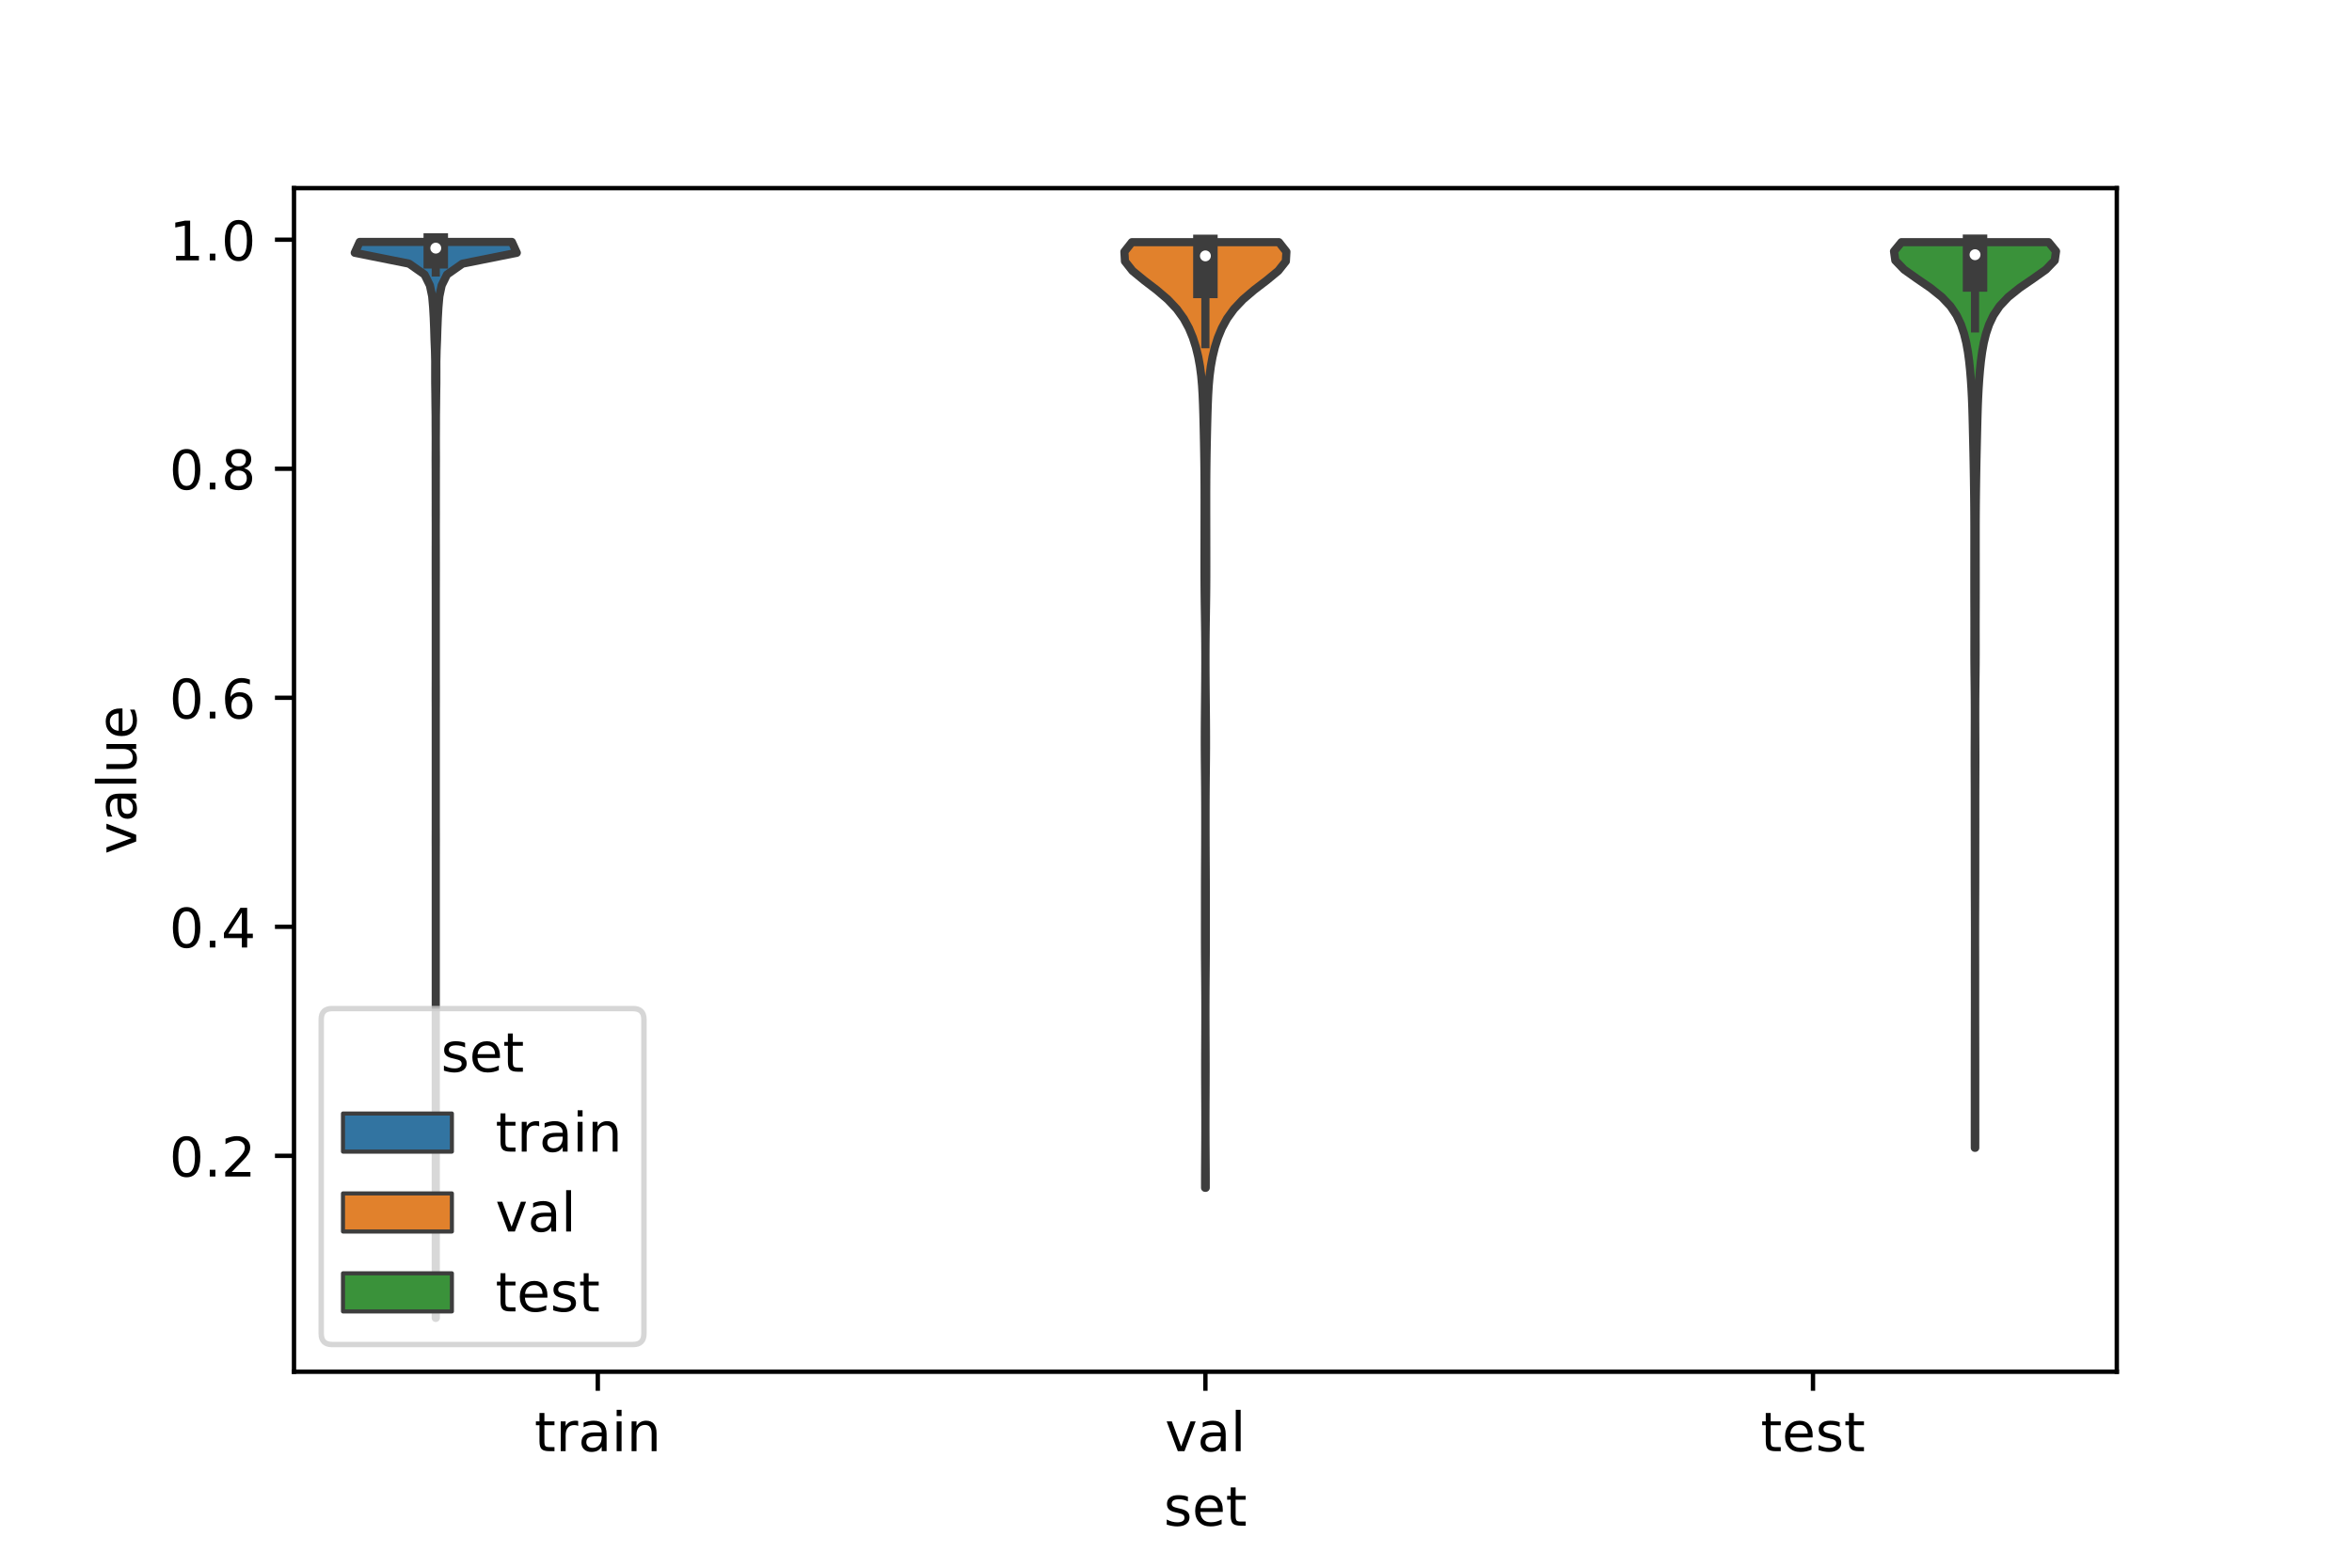 <?xml version="1.0" encoding="utf-8" standalone="no"?>
<!DOCTYPE svg PUBLIC "-//W3C//DTD SVG 1.1//EN"
  "http://www.w3.org/Graphics/SVG/1.1/DTD/svg11.dtd">
<!-- Created with matplotlib (https://matplotlib.org/) -->
<svg height="288pt" version="1.1" viewBox="0 0 432 288" width="432pt" xmlns="http://www.w3.org/2000/svg" xmlns:xlink="http://www.w3.org/1999/xlink">
 <defs>
  <style type="text/css">*{stroke-linecap:butt;stroke-linejoin:round;}</style>
 </defs>
 <g id="figure_1">
  <g id="patch_1">
   <path d="M 0 288 
L 432 288 
L 432 0 
L 0 0 
z
" style="fill:#ffffff;"/>
  </g>
  <g id="axes_1">
   <g id="patch_2">
    <path d="M 54 252 
L 388.8 252 
L 388.8 34.56 
L 54 34.56 
z
" style="fill:#ffffff;"/>
   </g>
   <g id="PolyCollection_1">
    <defs>
     <path d="M 80.048 -45.884 
L 80.032 -45.884 
L 80.038 -47.88 
L 80.04 -49.877 
L 80.04 -51.874 
L 80.04 -53.87 
L 80.04 -55.867 
L 80.04 -57.864 
L 80.04 -59.86 
L 80.04 -61.857 
L 80.04 -63.854 
L 80.04 -65.851 
L 80.04 -67.847 
L 80.04 -69.844 
L 80.04 -71.841 
L 80.04 -73.837 
L 80.04 -75.834 
L 80.04 -77.831 
L 80.04 -79.827 
L 80.04 -81.824 
L 80.04 -83.821 
L 80.04 -85.818 
L 80.04 -87.814 
L 80.04 -89.811 
L 80.04 -91.808 
L 80.04 -93.804 
L 80.04 -95.801 
L 80.04 -97.798 
L 80.04 -99.794 
L 80.04 -101.791 
L 80.04 -103.788 
L 80.04 -105.784 
L 80.04 -107.781 
L 80.04 -109.778 
L 80.04 -111.775 
L 80.04 -113.771 
L 80.04 -115.768 
L 80.04 -117.765 
L 80.04 -119.761 
L 80.04 -121.758 
L 80.04 -123.755 
L 80.04 -125.751 
L 80.04 -127.748 
L 80.04 -129.745 
L 80.037 -131.741 
L 80.032 -133.738 
L 80.038 -135.735 
L 80.04 -137.732 
L 80.04 -139.728 
L 80.04 -141.725 
L 80.04 -143.722 
L 80.04 -145.718 
L 80.04 -147.715 
L 80.04 -149.712 
L 80.04 -151.708 
L 80.04 -153.705 
L 80.04 -155.702 
L 80.039 -157.699 
L 80.033 -159.695 
L 80.034 -161.692 
L 80.04 -163.689 
L 80.04 -165.685 
L 80.04 -167.682 
L 80.04 -169.679 
L 80.04 -171.675 
L 80.04 -173.672 
L 80.04 -175.669 
L 80.04 -177.665 
L 80.04 -179.662 
L 80.034 -181.659 
L 80.032 -183.656 
L 80.033 -185.652 
L 80.034 -187.649 
L 80.04 -189.646 
L 80.039 -191.642 
L 80.032 -193.639 
L 80.035 -195.636 
L 80.031 -197.632 
L 80.03 -199.629 
L 80.027 -201.626 
L 80.018 -203.622 
L 80.027 -205.619 
L 80.03 -207.616 
L 80.018 -209.613 
L 80.015 -211.609 
L 79.987 -213.606 
L 79.968 -215.603 
L 79.939 -217.599 
L 79.935 -219.596 
L 79.938 -221.593 
L 79.893 -223.589 
L 79.81 -225.586 
L 79.749 -227.583 
L 79.67 -229.58 
L 79.556 -231.576 
L 79.38 -233.573 
L 78.96 -235.57 
L 77.975 -237.566 
L 75.133 -239.563 
L 65.16 -241.56 
L 66.066 -243.556 
L 94.014 -243.556 
L 94.014 -243.556 
L 94.92 -241.56 
L 84.947 -239.563 
L 82.105 -237.566 
L 81.12 -235.57 
L 80.7 -233.573 
L 80.524 -231.576 
L 80.41 -229.58 
L 80.331 -227.583 
L 80.27 -225.586 
L 80.187 -223.589 
L 80.142 -221.593 
L 80.145 -219.596 
L 80.141 -217.599 
L 80.112 -215.603 
L 80.093 -213.606 
L 80.065 -211.609 
L 80.062 -209.613 
L 80.05 -207.616 
L 80.053 -205.619 
L 80.062 -203.622 
L 80.053 -201.626 
L 80.05 -199.629 
L 80.049 -197.632 
L 80.045 -195.636 
L 80.048 -193.639 
L 80.041 -191.642 
L 80.04 -189.646 
L 80.046 -187.649 
L 80.047 -185.652 
L 80.048 -183.656 
L 80.046 -181.659 
L 80.04 -179.662 
L 80.04 -177.665 
L 80.04 -175.669 
L 80.04 -173.672 
L 80.04 -171.675 
L 80.04 -169.679 
L 80.04 -167.682 
L 80.04 -165.685 
L 80.04 -163.689 
L 80.046 -161.692 
L 80.047 -159.695 
L 80.041 -157.699 
L 80.04 -155.702 
L 80.04 -153.705 
L 80.04 -151.708 
L 80.04 -149.712 
L 80.04 -147.715 
L 80.04 -145.718 
L 80.04 -143.722 
L 80.04 -141.725 
L 80.04 -139.728 
L 80.04 -137.732 
L 80.042 -135.735 
L 80.048 -133.738 
L 80.043 -131.741 
L 80.04 -129.745 
L 80.04 -127.748 
L 80.04 -125.751 
L 80.04 -123.755 
L 80.04 -121.758 
L 80.04 -119.761 
L 80.04 -117.765 
L 80.04 -115.768 
L 80.04 -113.771 
L 80.04 -111.775 
L 80.04 -109.778 
L 80.04 -107.781 
L 80.04 -105.784 
L 80.04 -103.788 
L 80.04 -101.791 
L 80.04 -99.794 
L 80.04 -97.798 
L 80.04 -95.801 
L 80.04 -93.804 
L 80.04 -91.808 
L 80.04 -89.811 
L 80.04 -87.814 
L 80.04 -85.818 
L 80.04 -83.821 
L 80.04 -81.824 
L 80.04 -79.827 
L 80.04 -77.831 
L 80.04 -75.834 
L 80.04 -73.837 
L 80.04 -71.841 
L 80.04 -69.844 
L 80.04 -67.847 
L 80.04 -65.851 
L 80.04 -63.854 
L 80.04 -61.857 
L 80.04 -59.86 
L 80.04 -57.864 
L 80.04 -55.867 
L 80.04 -53.87 
L 80.04 -51.874 
L 80.04 -49.877 
L 80.042 -47.88 
L 80.048 -45.884 
z
" id="m15db6bb113" style="stroke:#3d3d3d;stroke-width:1.5;"/>
    </defs>
    <g clip-path="url(#p99c63bbfa4)">
     <use style="fill:#3274a1;stroke:#3d3d3d;stroke-width:1.5;" x="0" xlink:href="#m15db6bb113" y="288"/>
    </g>
   </g>
   <g id="PolyCollection_2">
    <defs>
     <path d="M 221.459 -69.793 
L 221.341 -69.793 
L 221.341 -71.548 
L 221.348 -73.303 
L 221.36 -75.057 
L 221.372 -76.812 
L 221.383 -78.567 
L 221.389 -80.322 
L 221.39 -82.076 
L 221.387 -83.831 
L 221.381 -85.586 
L 221.373 -87.34 
L 221.366 -89.095 
L 221.362 -90.85 
L 221.362 -92.604 
L 221.366 -94.359 
L 221.374 -96.114 
L 221.382 -97.869 
L 221.388 -99.623 
L 221.392 -101.378 
L 221.392 -103.133 
L 221.387 -104.887 
L 221.378 -106.642 
L 221.365 -108.397 
L 221.35 -110.151 
L 221.337 -111.906 
L 221.327 -113.661 
L 221.323 -115.415 
L 221.323 -117.17 
L 221.325 -118.925 
L 221.326 -120.68 
L 221.327 -122.434 
L 221.328 -124.189 
L 221.332 -125.944 
L 221.339 -127.698 
L 221.348 -129.453 
L 221.358 -131.208 
L 221.365 -132.962 
L 221.37 -134.717 
L 221.372 -136.472 
L 221.372 -138.227 
L 221.37 -139.981 
L 221.364 -141.736 
L 221.353 -143.491 
L 221.338 -145.245 
L 221.319 -147 
L 221.302 -148.755 
L 221.291 -150.509 
L 221.289 -152.264 
L 221.295 -154.019 
L 221.307 -155.773 
L 221.323 -157.528 
L 221.34 -159.283 
L 221.357 -161.038 
L 221.371 -162.792 
L 221.382 -164.547 
L 221.387 -166.302 
L 221.386 -168.056 
L 221.378 -169.811 
L 221.363 -171.566 
L 221.341 -173.32 
L 221.315 -175.075 
L 221.288 -176.83 
L 221.265 -178.584 
L 221.249 -180.339 
L 221.24 -182.094 
L 221.238 -183.849 
L 221.239 -185.603 
L 221.241 -187.358 
L 221.244 -189.113 
L 221.246 -190.867 
L 221.249 -192.622 
L 221.251 -194.377 
L 221.252 -196.131 
L 221.25 -197.886 
L 221.243 -199.641 
L 221.229 -201.396 
L 221.208 -203.15 
L 221.181 -204.905 
L 221.149 -206.66 
L 221.112 -208.414 
L 221.071 -210.169 
L 221.025 -211.924 
L 220.969 -213.678 
L 220.896 -215.433 
L 220.79 -217.188 
L 220.633 -218.942 
L 220.404 -220.697 
L 220.085 -222.452 
L 219.66 -224.207 
L 219.103 -225.961 
L 218.377 -227.716 
L 217.421 -229.471 
L 216.153 -231.225 
L 214.497 -232.98 
L 212.442 -234.735 
L 210.148 -236.489 
L 208.014 -238.244 
L 206.624 -239.999 
L 206.52 -241.754 
L 207.899 -243.508 
L 234.901 -243.508 
L 234.901 -243.508 
L 236.28 -241.754 
L 236.176 -239.999 
L 234.786 -238.244 
L 232.652 -236.489 
L 230.358 -234.735 
L 228.303 -232.98 
L 226.647 -231.225 
L 225.379 -229.471 
L 224.423 -227.716 
L 223.697 -225.961 
L 223.14 -224.207 
L 222.715 -222.452 
L 222.396 -220.697 
L 222.167 -218.942 
L 222.01 -217.188 
L 221.904 -215.433 
L 221.831 -213.678 
L 221.775 -211.924 
L 221.729 -210.169 
L 221.688 -208.414 
L 221.651 -206.66 
L 221.619 -204.905 
L 221.592 -203.15 
L 221.571 -201.396 
L 221.557 -199.641 
L 221.55 -197.886 
L 221.548 -196.131 
L 221.549 -194.377 
L 221.551 -192.622 
L 221.554 -190.867 
L 221.556 -189.113 
L 221.559 -187.358 
L 221.561 -185.603 
L 221.562 -183.849 
L 221.56 -182.094 
L 221.551 -180.339 
L 221.535 -178.584 
L 221.512 -176.83 
L 221.485 -175.075 
L 221.459 -173.32 
L 221.437 -171.566 
L 221.422 -169.811 
L 221.414 -168.056 
L 221.413 -166.302 
L 221.418 -164.547 
L 221.429 -162.792 
L 221.443 -161.038 
L 221.46 -159.283 
L 221.477 -157.528 
L 221.493 -155.773 
L 221.505 -154.019 
L 221.511 -152.264 
L 221.509 -150.509 
L 221.498 -148.755 
L 221.481 -147 
L 221.462 -145.245 
L 221.447 -143.491 
L 221.436 -141.736 
L 221.43 -139.981 
L 221.428 -138.227 
L 221.428 -136.472 
L 221.43 -134.717 
L 221.435 -132.962 
L 221.442 -131.208 
L 221.452 -129.453 
L 221.461 -127.698 
L 221.468 -125.944 
L 221.472 -124.189 
L 221.473 -122.434 
L 221.474 -120.68 
L 221.475 -118.925 
L 221.477 -117.17 
L 221.477 -115.415 
L 221.473 -113.661 
L 221.463 -111.906 
L 221.45 -110.151 
L 221.435 -108.397 
L 221.422 -106.642 
L 221.413 -104.887 
L 221.408 -103.133 
L 221.408 -101.378 
L 221.412 -99.623 
L 221.418 -97.869 
L 221.426 -96.114 
L 221.434 -94.359 
L 221.438 -92.604 
L 221.438 -90.85 
L 221.434 -89.095 
L 221.427 -87.34 
L 221.419 -85.586 
L 221.413 -83.831 
L 221.41 -82.076 
L 221.411 -80.322 
L 221.417 -78.567 
L 221.428 -76.812 
L 221.44 -75.057 
L 221.452 -73.303 
L 221.459 -71.548 
L 221.459 -69.793 
z
" id="m2a643278f9" style="stroke:#3d3d3d;stroke-width:1.5;"/>
    </defs>
    <g clip-path="url(#p99c63bbfa4)">
     <use style="fill:#e1812c;stroke:#3d3d3d;stroke-width:1.5;" x="0" xlink:href="#m2a643278f9" y="288"/>
    </g>
   </g>
   <g id="PolyCollection_3">
    <defs>
     <path d="M 362.797 -77.134 
L 362.723 -77.134 
L 362.719 -78.815 
L 362.718 -80.495 
L 362.719 -82.176 
L 362.721 -83.857 
L 362.721 -85.537 
L 362.721 -87.218 
L 362.72 -88.899 
L 362.72 -90.579 
L 362.722 -92.26 
L 362.724 -93.94 
L 362.726 -95.621 
L 362.729 -97.302 
L 362.732 -98.982 
L 362.735 -100.663 
L 362.738 -102.343 
L 362.74 -104.024 
L 362.74 -105.705 
L 362.739 -107.385 
L 362.738 -109.066 
L 362.74 -110.746 
L 362.743 -112.427 
L 362.747 -114.108 
L 362.749 -115.788 
L 362.749 -117.469 
L 362.746 -119.149 
L 362.74 -120.83 
L 362.734 -122.511 
L 362.727 -124.191 
L 362.723 -125.872 
L 362.721 -127.552 
L 362.72 -129.233 
L 362.72 -130.914 
L 362.719 -132.594 
L 362.717 -134.275 
L 362.715 -135.955 
L 362.715 -137.636 
L 362.716 -139.317 
L 362.716 -140.997 
L 362.714 -142.678 
L 362.709 -144.358 
L 362.703 -146.039 
L 362.699 -147.72 
L 362.699 -149.4 
L 362.704 -151.081 
L 362.711 -152.762 
L 362.717 -154.442 
L 362.721 -156.123 
L 362.721 -157.803 
L 362.715 -159.484 
L 362.703 -161.165 
L 362.686 -162.845 
L 362.667 -164.526 
L 362.653 -166.206 
L 362.646 -167.887 
L 362.647 -169.568 
L 362.65 -171.248 
L 362.652 -172.929 
L 362.65 -174.609 
L 362.645 -176.29 
L 362.64 -177.971 
L 362.637 -179.651 
L 362.637 -181.332 
L 362.638 -183.012 
L 362.639 -184.693 
L 362.64 -186.374 
L 362.641 -188.054 
L 362.642 -189.735 
L 362.641 -191.415 
L 362.635 -193.096 
L 362.624 -194.777 
L 362.608 -196.457 
L 362.587 -198.138 
L 362.563 -199.818 
L 362.535 -201.499 
L 362.504 -203.18 
L 362.47 -204.86 
L 362.432 -206.541 
L 362.393 -208.221 
L 362.353 -209.902 
L 362.31 -211.583 
L 362.259 -213.263 
L 362.192 -214.944 
L 362.105 -216.624 
L 361.994 -218.305 
L 361.856 -219.986 
L 361.682 -221.666 
L 361.457 -223.347 
L 361.154 -225.028 
L 360.741 -226.708 
L 360.173 -228.389 
L 359.377 -230.069 
L 358.245 -231.75 
L 356.657 -233.431 
L 354.563 -235.111 
L 352.109 -236.792 
L 349.739 -238.472 
L 348.12 -240.153 
L 347.88 -241.834 
L 349.253 -243.514 
L 376.267 -243.514 
L 376.267 -243.514 
L 377.64 -241.834 
L 377.4 -240.153 
L 375.781 -238.472 
L 373.411 -236.792 
L 370.957 -235.111 
L 368.863 -233.431 
L 367.275 -231.75 
L 366.143 -230.069 
L 365.347 -228.389 
L 364.779 -226.708 
L 364.366 -225.028 
L 364.063 -223.347 
L 363.838 -221.666 
L 363.664 -219.986 
L 363.526 -218.305 
L 363.415 -216.624 
L 363.328 -214.944 
L 363.261 -213.263 
L 363.21 -211.583 
L 363.167 -209.902 
L 363.127 -208.221 
L 363.088 -206.541 
L 363.05 -204.86 
L 363.016 -203.18 
L 362.985 -201.499 
L 362.957 -199.818 
L 362.933 -198.138 
L 362.912 -196.457 
L 362.896 -194.777 
L 362.885 -193.096 
L 362.879 -191.415 
L 362.878 -189.735 
L 362.879 -188.054 
L 362.88 -186.374 
L 362.881 -184.693 
L 362.882 -183.012 
L 362.883 -181.332 
L 362.883 -179.651 
L 362.88 -177.971 
L 362.875 -176.29 
L 362.87 -174.609 
L 362.868 -172.929 
L 362.87 -171.248 
L 362.873 -169.568 
L 362.874 -167.887 
L 362.867 -166.206 
L 362.853 -164.526 
L 362.834 -162.845 
L 362.817 -161.165 
L 362.805 -159.484 
L 362.799 -157.803 
L 362.799 -156.123 
L 362.803 -154.442 
L 362.809 -152.762 
L 362.816 -151.081 
L 362.821 -149.4 
L 362.821 -147.72 
L 362.817 -146.039 
L 362.811 -144.358 
L 362.806 -142.678 
L 362.804 -140.997 
L 362.804 -139.317 
L 362.805 -137.636 
L 362.805 -135.955 
L 362.803 -134.275 
L 362.801 -132.594 
L 362.8 -130.914 
L 362.8 -129.233 
L 362.799 -127.552 
L 362.797 -125.872 
L 362.793 -124.191 
L 362.786 -122.511 
L 362.78 -120.83 
L 362.774 -119.149 
L 362.771 -117.469 
L 362.771 -115.788 
L 362.773 -114.108 
L 362.777 -112.427 
L 362.78 -110.746 
L 362.782 -109.066 
L 362.781 -107.385 
L 362.78 -105.705 
L 362.78 -104.024 
L 362.782 -102.343 
L 362.785 -100.663 
L 362.788 -98.982 
L 362.791 -97.302 
L 362.794 -95.621 
L 362.796 -93.94 
L 362.798 -92.26 
L 362.8 -90.579 
L 362.8 -88.899 
L 362.799 -87.218 
L 362.799 -85.537 
L 362.799 -83.857 
L 362.801 -82.176 
L 362.802 -80.495 
L 362.801 -78.815 
L 362.797 -77.134 
z
" id="m81dd67d8c6" style="stroke:#3d3d3d;stroke-width:1.5;"/>
    </defs>
    <g clip-path="url(#p99c63bbfa4)">
     <use style="fill:#3a923a;stroke:#3d3d3d;stroke-width:1.5;" x="0" xlink:href="#m81dd67d8c6" y="288"/>
    </g>
   </g>
   <g id="patch_3">
    <path clip-path="url(#p99c63bbfa4)" d="M 109.8 254.414 
L 109.8 254.414 
L 109.8 254.414 
L 109.8 254.414 
z
" style="fill:#3274a1;stroke:#3d3d3d;stroke-linejoin:miter;stroke-width:0.75;"/>
   </g>
   <g id="patch_4">
    <path clip-path="url(#p99c63bbfa4)" d="M 109.8 254.414 
L 109.8 254.414 
L 109.8 254.414 
L 109.8 254.414 
z
" style="fill:#e1812c;stroke:#3d3d3d;stroke-linejoin:miter;stroke-width:0.75;"/>
   </g>
   <g id="patch_5">
    <path clip-path="url(#p99c63bbfa4)" d="M 109.8 254.414 
L 109.8 254.414 
L 109.8 254.414 
L 109.8 254.414 
z
" style="fill:#3a923a;stroke:#3d3d3d;stroke-linejoin:miter;stroke-width:0.75;"/>
   </g>
   <g id="matplotlib.axis_1">
    <g id="xtick_1">
     <g id="line2d_1">
      <defs>
       <path d="M 0 0 
L 0 3.5 
" id="m9016130728" style="stroke:#000000;stroke-width:0.8;"/>
      </defs>
      <g>
       <use style="stroke:#000000;stroke-width:0.8;" x="109.8" xlink:href="#m9016130728" y="252"/>
      </g>
     </g>
     <g id="text_1">
      <!-- train -->
      <g transform="translate(98.162 266.598)scale(0.1 -0.1)">
       <defs>
        <path d="M 18.312 70.219 
L 18.312 54.688 
L 36.812 54.688 
L 36.812 47.703 
L 18.312 47.703 
L 18.312 18.016 
Q 18.312 11.328 20.141 9.422 
Q 21.969 7.516 27.594 7.516 
L 36.812 7.516 
L 36.812 0 
L 27.594 0 
Q 17.188 0 13.234 3.875 
Q 9.281 7.766 9.281 18.016 
L 9.281 47.703 
L 2.688 47.703 
L 2.688 54.688 
L 9.281 54.688 
L 9.281 70.219 
z
" id="DejaVuSans-116"/>
        <path d="M 41.109 46.297 
Q 39.594 47.172 37.812 47.578 
Q 36.031 48 33.891 48 
Q 26.266 48 22.188 43.047 
Q 18.109 38.094 18.109 28.812 
L 18.109 0 
L 9.078 0 
L 9.078 54.688 
L 18.109 54.688 
L 18.109 46.188 
Q 20.953 51.172 25.484 53.578 
Q 30.031 56 36.531 56 
Q 37.453 56 38.578 55.875 
Q 39.703 55.766 41.062 55.516 
z
" id="DejaVuSans-114"/>
        <path d="M 34.281 27.484 
Q 23.391 27.484 19.188 25 
Q 14.984 22.516 14.984 16.5 
Q 14.984 11.719 18.141 8.906 
Q 21.297 6.109 26.703 6.109 
Q 34.188 6.109 38.703 11.406 
Q 43.219 16.703 43.219 25.484 
L 43.219 27.484 
z
M 52.203 31.203 
L 52.203 0 
L 43.219 0 
L 43.219 8.297 
Q 40.141 3.328 35.547 0.953 
Q 30.953 -1.422 24.312 -1.422 
Q 15.922 -1.422 10.953 3.297 
Q 6 8.016 6 15.922 
Q 6 25.141 12.172 29.828 
Q 18.359 34.516 30.609 34.516 
L 43.219 34.516 
L 43.219 35.406 
Q 43.219 41.609 39.141 45 
Q 35.062 48.391 27.688 48.391 
Q 23 48.391 18.547 47.266 
Q 14.109 46.141 10.016 43.891 
L 10.016 52.203 
Q 14.938 54.109 19.578 55.047 
Q 24.219 56 28.609 56 
Q 40.484 56 46.344 49.844 
Q 52.203 43.703 52.203 31.203 
z
" id="DejaVuSans-97"/>
        <path d="M 9.422 54.688 
L 18.406 54.688 
L 18.406 0 
L 9.422 0 
z
M 9.422 75.984 
L 18.406 75.984 
L 18.406 64.594 
L 9.422 64.594 
z
" id="DejaVuSans-105"/>
        <path d="M 54.891 33.016 
L 54.891 0 
L 45.906 0 
L 45.906 32.719 
Q 45.906 40.484 42.875 44.328 
Q 39.844 48.188 33.797 48.188 
Q 26.516 48.188 22.312 43.547 
Q 18.109 38.922 18.109 30.906 
L 18.109 0 
L 9.078 0 
L 9.078 54.688 
L 18.109 54.688 
L 18.109 46.188 
Q 21.344 51.125 25.703 53.562 
Q 30.078 56 35.797 56 
Q 45.219 56 50.047 50.172 
Q 54.891 44.344 54.891 33.016 
z
" id="DejaVuSans-110"/>
       </defs>
       <use xlink:href="#DejaVuSans-116"/>
       <use x="39.209" xlink:href="#DejaVuSans-114"/>
       <use x="80.322" xlink:href="#DejaVuSans-97"/>
       <use x="141.602" xlink:href="#DejaVuSans-105"/>
       <use x="169.385" xlink:href="#DejaVuSans-110"/>
      </g>
     </g>
    </g>
    <g id="xtick_2">
     <g id="line2d_2">
      <g>
       <use style="stroke:#000000;stroke-width:0.8;" x="221.4" xlink:href="#m9016130728" y="252"/>
      </g>
     </g>
     <g id="text_2">
      <!-- val -->
      <g transform="translate(213.988 266.598)scale(0.1 -0.1)">
       <defs>
        <path d="M 2.984 54.688 
L 12.5 54.688 
L 29.594 8.797 
L 46.688 54.688 
L 56.203 54.688 
L 35.688 0 
L 23.484 0 
z
" id="DejaVuSans-118"/>
        <path d="M 9.422 75.984 
L 18.406 75.984 
L 18.406 0 
L 9.422 0 
z
" id="DejaVuSans-108"/>
       </defs>
       <use xlink:href="#DejaVuSans-118"/>
       <use x="59.18" xlink:href="#DejaVuSans-97"/>
       <use x="120.459" xlink:href="#DejaVuSans-108"/>
      </g>
     </g>
    </g>
    <g id="xtick_3">
     <g id="line2d_3">
      <g>
       <use style="stroke:#000000;stroke-width:0.8;" x="333" xlink:href="#m9016130728" y="252"/>
      </g>
     </g>
     <g id="text_3">
      <!-- test -->
      <g transform="translate(323.398 266.598)scale(0.1 -0.1)">
       <defs>
        <path d="M 56.203 29.594 
L 56.203 25.203 
L 14.891 25.203 
Q 15.484 15.922 20.484 11.062 
Q 25.484 6.203 34.422 6.203 
Q 39.594 6.203 44.453 7.469 
Q 49.312 8.734 54.109 11.281 
L 54.109 2.781 
Q 49.266 0.734 44.188 -0.344 
Q 39.109 -1.422 33.891 -1.422 
Q 20.797 -1.422 13.156 6.188 
Q 5.516 13.812 5.516 26.812 
Q 5.516 40.234 12.766 48.109 
Q 20.016 56 32.328 56 
Q 43.359 56 49.781 48.891 
Q 56.203 41.797 56.203 29.594 
z
M 47.219 32.234 
Q 47.125 39.594 43.094 43.984 
Q 39.062 48.391 32.422 48.391 
Q 24.906 48.391 20.391 44.141 
Q 15.875 39.891 15.188 32.172 
z
" id="DejaVuSans-101"/>
        <path d="M 44.281 53.078 
L 44.281 44.578 
Q 40.484 46.531 36.375 47.5 
Q 32.281 48.484 27.875 48.484 
Q 21.188 48.484 17.844 46.438 
Q 14.5 44.391 14.5 40.281 
Q 14.5 37.156 16.891 35.375 
Q 19.281 33.594 26.516 31.984 
L 29.594 31.297 
Q 39.156 29.25 43.188 25.516 
Q 47.219 21.781 47.219 15.094 
Q 47.219 7.469 41.188 3.016 
Q 35.156 -1.422 24.609 -1.422 
Q 20.219 -1.422 15.453 -0.562 
Q 10.688 0.297 5.422 2 
L 5.422 11.281 
Q 10.406 8.688 15.234 7.391 
Q 20.062 6.109 24.812 6.109 
Q 31.156 6.109 34.562 8.281 
Q 37.984 10.453 37.984 14.406 
Q 37.984 18.062 35.516 20.016 
Q 33.062 21.969 24.703 23.781 
L 21.578 24.516 
Q 13.234 26.266 9.516 29.906 
Q 5.812 33.547 5.812 39.891 
Q 5.812 47.609 11.281 51.797 
Q 16.75 56 26.812 56 
Q 31.781 56 36.172 55.266 
Q 40.578 54.547 44.281 53.078 
z
" id="DejaVuSans-115"/>
       </defs>
       <use xlink:href="#DejaVuSans-116"/>
       <use x="39.209" xlink:href="#DejaVuSans-101"/>
       <use x="100.732" xlink:href="#DejaVuSans-115"/>
       <use x="152.832" xlink:href="#DejaVuSans-116"/>
      </g>
     </g>
    </g>
    <g id="text_4">
     <!-- set -->
     <g transform="translate(213.759 280.277)scale(0.1 -0.1)">
      <use xlink:href="#DejaVuSans-115"/>
      <use x="52.1" xlink:href="#DejaVuSans-101"/>
      <use x="113.623" xlink:href="#DejaVuSans-116"/>
     </g>
    </g>
   </g>
   <g id="matplotlib.axis_2">
    <g id="ytick_1">
     <g id="line2d_4">
      <defs>
       <path d="M 0 0 
L -3.5 0 
" id="mc2d8a8512a" style="stroke:#000000;stroke-width:0.8;"/>
      </defs>
      <g>
       <use style="stroke:#000000;stroke-width:0.8;" x="54" xlink:href="#mc2d8a8512a" y="212.338"/>
      </g>
     </g>
     <g id="text_5">
      <!-- 0.2 -->
      <g transform="translate(31.097 216.137)scale(0.1 -0.1)">
       <defs>
        <path d="M 31.781 66.406 
Q 24.172 66.406 20.328 58.906 
Q 16.5 51.422 16.5 36.375 
Q 16.5 21.391 20.328 13.891 
Q 24.172 6.391 31.781 6.391 
Q 39.453 6.391 43.281 13.891 
Q 47.125 21.391 47.125 36.375 
Q 47.125 51.422 43.281 58.906 
Q 39.453 66.406 31.781 66.406 
z
M 31.781 74.219 
Q 44.047 74.219 50.516 64.516 
Q 56.984 54.828 56.984 36.375 
Q 56.984 17.969 50.516 8.266 
Q 44.047 -1.422 31.781 -1.422 
Q 19.531 -1.422 13.062 8.266 
Q 6.594 17.969 6.594 36.375 
Q 6.594 54.828 13.062 64.516 
Q 19.531 74.219 31.781 74.219 
z
" id="DejaVuSans-48"/>
        <path d="M 10.688 12.406 
L 21 12.406 
L 21 0 
L 10.688 0 
z
" id="DejaVuSans-46"/>
        <path d="M 19.188 8.297 
L 53.609 8.297 
L 53.609 0 
L 7.328 0 
L 7.328 8.297 
Q 12.938 14.109 22.625 23.891 
Q 32.328 33.688 34.812 36.531 
Q 39.547 41.844 41.422 45.531 
Q 43.312 49.219 43.312 52.781 
Q 43.312 58.594 39.234 62.25 
Q 35.156 65.922 28.609 65.922 
Q 23.969 65.922 18.812 64.312 
Q 13.672 62.703 7.812 59.422 
L 7.812 69.391 
Q 13.766 71.781 18.938 73 
Q 24.125 74.219 28.422 74.219 
Q 39.75 74.219 46.484 68.547 
Q 53.219 62.891 53.219 53.422 
Q 53.219 48.922 51.531 44.891 
Q 49.859 40.875 45.406 35.406 
Q 44.188 33.984 37.641 27.219 
Q 31.109 20.453 19.188 8.297 
z
" id="DejaVuSans-50"/>
       </defs>
       <use xlink:href="#DejaVuSans-48"/>
       <use x="63.623" xlink:href="#DejaVuSans-46"/>
       <use x="95.41" xlink:href="#DejaVuSans-50"/>
      </g>
     </g>
    </g>
    <g id="ytick_2">
     <g id="line2d_5">
      <g>
       <use style="stroke:#000000;stroke-width:0.8;" x="54" xlink:href="#mc2d8a8512a" y="170.262"/>
      </g>
     </g>
     <g id="text_6">
      <!-- 0.4 -->
      <g transform="translate(31.097 174.062)scale(0.1 -0.1)">
       <defs>
        <path d="M 37.797 64.312 
L 12.891 25.391 
L 37.797 25.391 
z
M 35.203 72.906 
L 47.609 72.906 
L 47.609 25.391 
L 58.016 25.391 
L 58.016 17.188 
L 47.609 17.188 
L 47.609 0 
L 37.797 0 
L 37.797 17.188 
L 4.891 17.188 
L 4.891 26.703 
z
" id="DejaVuSans-52"/>
       </defs>
       <use xlink:href="#DejaVuSans-48"/>
       <use x="63.623" xlink:href="#DejaVuSans-46"/>
       <use x="95.41" xlink:href="#DejaVuSans-52"/>
      </g>
     </g>
    </g>
    <g id="ytick_3">
     <g id="line2d_6">
      <g>
       <use style="stroke:#000000;stroke-width:0.8;" x="54" xlink:href="#mc2d8a8512a" y="128.187"/>
      </g>
     </g>
     <g id="text_7">
      <!-- 0.6 -->
      <g transform="translate(31.097 131.986)scale(0.1 -0.1)">
       <defs>
        <path d="M 33.016 40.375 
Q 26.375 40.375 22.484 35.828 
Q 18.609 31.297 18.609 23.391 
Q 18.609 15.531 22.484 10.953 
Q 26.375 6.391 33.016 6.391 
Q 39.656 6.391 43.531 10.953 
Q 47.406 15.531 47.406 23.391 
Q 47.406 31.297 43.531 35.828 
Q 39.656 40.375 33.016 40.375 
z
M 52.594 71.297 
L 52.594 62.312 
Q 48.875 64.062 45.094 64.984 
Q 41.312 65.922 37.594 65.922 
Q 27.828 65.922 22.672 59.328 
Q 17.531 52.734 16.797 39.406 
Q 19.672 43.656 24.016 45.922 
Q 28.375 48.188 33.594 48.188 
Q 44.578 48.188 50.953 41.516 
Q 57.328 34.859 57.328 23.391 
Q 57.328 12.156 50.688 5.359 
Q 44.047 -1.422 33.016 -1.422 
Q 20.359 -1.422 13.672 8.266 
Q 6.984 17.969 6.984 36.375 
Q 6.984 53.656 15.188 63.938 
Q 23.391 74.219 37.203 74.219 
Q 40.922 74.219 44.703 73.484 
Q 48.484 72.75 52.594 71.297 
z
" id="DejaVuSans-54"/>
       </defs>
       <use xlink:href="#DejaVuSans-48"/>
       <use x="63.623" xlink:href="#DejaVuSans-46"/>
       <use x="95.41" xlink:href="#DejaVuSans-54"/>
      </g>
     </g>
    </g>
    <g id="ytick_4">
     <g id="line2d_7">
      <g>
       <use style="stroke:#000000;stroke-width:0.8;" x="54" xlink:href="#mc2d8a8512a" y="86.111"/>
      </g>
     </g>
     <g id="text_8">
      <!-- 0.8 -->
      <g transform="translate(31.097 89.91)scale(0.1 -0.1)">
       <defs>
        <path d="M 31.781 34.625 
Q 24.75 34.625 20.719 30.859 
Q 16.703 27.094 16.703 20.516 
Q 16.703 13.922 20.719 10.156 
Q 24.75 6.391 31.781 6.391 
Q 38.812 6.391 42.859 10.172 
Q 46.922 13.969 46.922 20.516 
Q 46.922 27.094 42.891 30.859 
Q 38.875 34.625 31.781 34.625 
z
M 21.922 38.812 
Q 15.578 40.375 12.031 44.719 
Q 8.5 49.078 8.5 55.328 
Q 8.5 64.062 14.719 69.141 
Q 20.953 74.219 31.781 74.219 
Q 42.672 74.219 48.875 69.141 
Q 55.078 64.062 55.078 55.328 
Q 55.078 49.078 51.531 44.719 
Q 48 40.375 41.703 38.812 
Q 48.828 37.156 52.797 32.312 
Q 56.781 27.484 56.781 20.516 
Q 56.781 9.906 50.312 4.234 
Q 43.844 -1.422 31.781 -1.422 
Q 19.734 -1.422 13.25 4.234 
Q 6.781 9.906 6.781 20.516 
Q 6.781 27.484 10.781 32.312 
Q 14.797 37.156 21.922 38.812 
z
M 18.312 54.391 
Q 18.312 48.734 21.844 45.562 
Q 25.391 42.391 31.781 42.391 
Q 38.141 42.391 41.719 45.562 
Q 45.312 48.734 45.312 54.391 
Q 45.312 60.062 41.719 63.234 
Q 38.141 66.406 31.781 66.406 
Q 25.391 66.406 21.844 63.234 
Q 18.312 60.062 18.312 54.391 
z
" id="DejaVuSans-56"/>
       </defs>
       <use xlink:href="#DejaVuSans-48"/>
       <use x="63.623" xlink:href="#DejaVuSans-46"/>
       <use x="95.41" xlink:href="#DejaVuSans-56"/>
      </g>
     </g>
    </g>
    <g id="ytick_5">
     <g id="line2d_8">
      <g>
       <use style="stroke:#000000;stroke-width:0.8;" x="54" xlink:href="#mc2d8a8512a" y="44.035"/>
      </g>
     </g>
     <g id="text_9">
      <!-- 1.0 -->
      <g transform="translate(31.097 47.835)scale(0.1 -0.1)">
       <defs>
        <path d="M 12.406 8.297 
L 28.516 8.297 
L 28.516 63.922 
L 10.984 60.406 
L 10.984 69.391 
L 28.422 72.906 
L 38.281 72.906 
L 38.281 8.297 
L 54.391 8.297 
L 54.391 0 
L 12.406 0 
z
" id="DejaVuSans-49"/>
       </defs>
       <use xlink:href="#DejaVuSans-49"/>
       <use x="63.623" xlink:href="#DejaVuSans-46"/>
       <use x="95.41" xlink:href="#DejaVuSans-48"/>
      </g>
     </g>
    </g>
    <g id="text_10">
     <!-- value -->
     <g transform="translate(25.017 156.938)rotate(-90)scale(0.1 -0.1)">
      <defs>
       <path d="M 8.5 21.578 
L 8.5 54.688 
L 17.484 54.688 
L 17.484 21.922 
Q 17.484 14.156 20.5 10.266 
Q 23.531 6.391 29.594 6.391 
Q 36.859 6.391 41.078 11.031 
Q 45.312 15.672 45.312 23.688 
L 45.312 54.688 
L 54.297 54.688 
L 54.297 0 
L 45.312 0 
L 45.312 8.406 
Q 42.047 3.422 37.719 1 
Q 33.406 -1.422 27.688 -1.422 
Q 18.266 -1.422 13.375 4.438 
Q 8.5 10.297 8.5 21.578 
z
M 31.109 56 
z
" id="DejaVuSans-117"/>
      </defs>
      <use xlink:href="#DejaVuSans-118"/>
      <use x="59.18" xlink:href="#DejaVuSans-97"/>
      <use x="120.459" xlink:href="#DejaVuSans-108"/>
      <use x="148.242" xlink:href="#DejaVuSans-117"/>
      <use x="211.621" xlink:href="#DejaVuSans-101"/>
     </g>
    </g>
   </g>
   <g id="line2d_9">
    <path clip-path="url(#p99c63bbfa4)" d="M 80.04 50.055 
L 80.04 44.444 
" style="fill:none;stroke:#3d3d3d;stroke-linecap:square;stroke-width:1.5;"/>
   </g>
   <g id="line2d_10">
    <path clip-path="url(#p99c63bbfa4)" d="M 80.04 47.085 
L 80.04 45.099 
" style="fill:none;stroke:#3d3d3d;stroke-linecap:square;stroke-width:4.5;"/>
   </g>
   <g id="line2d_11">
    <path clip-path="url(#p99c63bbfa4)" d="M 221.4 63.231 
L 221.4 44.492 
" style="fill:none;stroke:#3d3d3d;stroke-linecap:square;stroke-width:1.5;"/>
   </g>
   <g id="line2d_12">
    <path clip-path="url(#p99c63bbfa4)" d="M 221.4 52.529 
L 221.4 45.356 
" style="fill:none;stroke:#3d3d3d;stroke-linecap:square;stroke-width:4.5;"/>
   </g>
   <g id="line2d_13">
    <path clip-path="url(#p99c63bbfa4)" d="M 362.76 60.327 
L 362.76 44.486 
" style="fill:none;stroke:#3d3d3d;stroke-linecap:square;stroke-width:1.5;"/>
   </g>
   <g id="line2d_14">
    <path clip-path="url(#p99c63bbfa4)" d="M 362.76 51.338 
L 362.76 45.337 
" style="fill:none;stroke:#3d3d3d;stroke-linecap:square;stroke-width:4.5;"/>
   </g>
   <g id="patch_6">
    <path d="M 54 252 
L 54 34.56 
" style="fill:none;stroke:#000000;stroke-linecap:square;stroke-linejoin:miter;stroke-width:0.8;"/>
   </g>
   <g id="patch_7">
    <path d="M 388.8 252 
L 388.8 34.56 
" style="fill:none;stroke:#000000;stroke-linecap:square;stroke-linejoin:miter;stroke-width:0.8;"/>
   </g>
   <g id="patch_8">
    <path d="M 54 252 
L 388.8 252 
" style="fill:none;stroke:#000000;stroke-linecap:square;stroke-linejoin:miter;stroke-width:0.8;"/>
   </g>
   <g id="patch_9">
    <path d="M 54 34.56 
L 388.8 34.56 
" style="fill:none;stroke:#000000;stroke-linecap:square;stroke-linejoin:miter;stroke-width:0.8;"/>
   </g>
   <g id="PathCollection_1">
    <defs>
     <path d="M 0 1.5 
C 0.398 1.5 0.779 1.342 1.061 1.061 
C 1.342 0.779 1.5 0.398 1.5 0 
C 1.5 -0.398 1.342 -0.779 1.061 -1.061 
C 0.779 -1.342 0.398 -1.5 0 -1.5 
C -0.398 -1.5 -0.779 -1.342 -1.061 -1.061 
C -1.342 -0.779 -1.5 -0.398 -1.5 0 
C -1.5 0.398 -1.342 0.779 -1.061 1.061 
C -0.779 1.342 -0.398 1.5 0 1.5 
z
" id="m3edcfcca30" style="stroke:#3d3d3d;"/>
    </defs>
    <g clip-path="url(#p99c63bbfa4)">
     <use style="fill:#ffffff;stroke:#3d3d3d;" x="80.04" xlink:href="#m3edcfcca30" y="45.585"/>
    </g>
   </g>
   <g id="PathCollection_2">
    <g clip-path="url(#p99c63bbfa4)">
     <use style="fill:#ffffff;stroke:#3d3d3d;" x="221.4" xlink:href="#m3edcfcca30" y="47.008"/>
    </g>
   </g>
   <g id="PathCollection_3">
    <g clip-path="url(#p99c63bbfa4)">
     <use style="fill:#ffffff;stroke:#3d3d3d;" x="362.76" xlink:href="#m3edcfcca30" y="46.793"/>
    </g>
   </g>
   <g id="legend_1">
    <g id="patch_10">
     <path d="M 61 247 
L 116.275 247 
Q 118.275 247 118.275 245 
L 118.275 187.287 
Q 118.275 185.287 116.275 185.287 
L 61 185.287 
Q 59 185.287 59 187.287 
L 59 245 
Q 59 247 61 247 
z
" style="fill:#ffffff;opacity:0.8;stroke:#cccccc;stroke-linejoin:miter;"/>
    </g>
    <g id="text_11">
     <!-- set -->
     <g transform="translate(80.996 196.886)scale(0.1 -0.1)">
      <use xlink:href="#DejaVuSans-115"/>
      <use x="52.1" xlink:href="#DejaVuSans-101"/>
      <use x="113.623" xlink:href="#DejaVuSans-116"/>
     </g>
    </g>
    <g id="patch_11">
     <path d="M 63 211.564 
L 83 211.564 
L 83 204.564 
L 63 204.564 
z
" style="fill:#3274a1;stroke:#3d3d3d;stroke-linejoin:miter;stroke-width:0.75;"/>
    </g>
    <g id="text_12">
     <!-- train -->
     <g transform="translate(91 211.564)scale(0.1 -0.1)">
      <use xlink:href="#DejaVuSans-116"/>
      <use x="39.209" xlink:href="#DejaVuSans-114"/>
      <use x="80.322" xlink:href="#DejaVuSans-97"/>
      <use x="141.602" xlink:href="#DejaVuSans-105"/>
      <use x="169.385" xlink:href="#DejaVuSans-110"/>
     </g>
    </g>
    <g id="patch_12">
     <path d="M 63 226.242 
L 83 226.242 
L 83 219.242 
L 63 219.242 
z
" style="fill:#e1812c;stroke:#3d3d3d;stroke-linejoin:miter;stroke-width:0.75;"/>
    </g>
    <g id="text_13">
     <!-- val -->
     <g transform="translate(91 226.242)scale(0.1 -0.1)">
      <use xlink:href="#DejaVuSans-118"/>
      <use x="59.18" xlink:href="#DejaVuSans-97"/>
      <use x="120.459" xlink:href="#DejaVuSans-108"/>
     </g>
    </g>
    <g id="patch_13">
     <path d="M 63 240.92 
L 83 240.92 
L 83 233.92 
L 63 233.92 
z
" style="fill:#3a923a;stroke:#3d3d3d;stroke-linejoin:miter;stroke-width:0.75;"/>
    </g>
    <g id="text_14">
     <!-- test -->
     <g transform="translate(91 240.92)scale(0.1 -0.1)">
      <use xlink:href="#DejaVuSans-116"/>
      <use x="39.209" xlink:href="#DejaVuSans-101"/>
      <use x="100.732" xlink:href="#DejaVuSans-115"/>
      <use x="152.832" xlink:href="#DejaVuSans-116"/>
     </g>
    </g>
   </g>
  </g>
 </g>
 <defs>
  <clipPath id="p99c63bbfa4">
   <rect height="217.44" width="334.8" x="54" y="34.56"/>
  </clipPath>
 </defs>
</svg>
